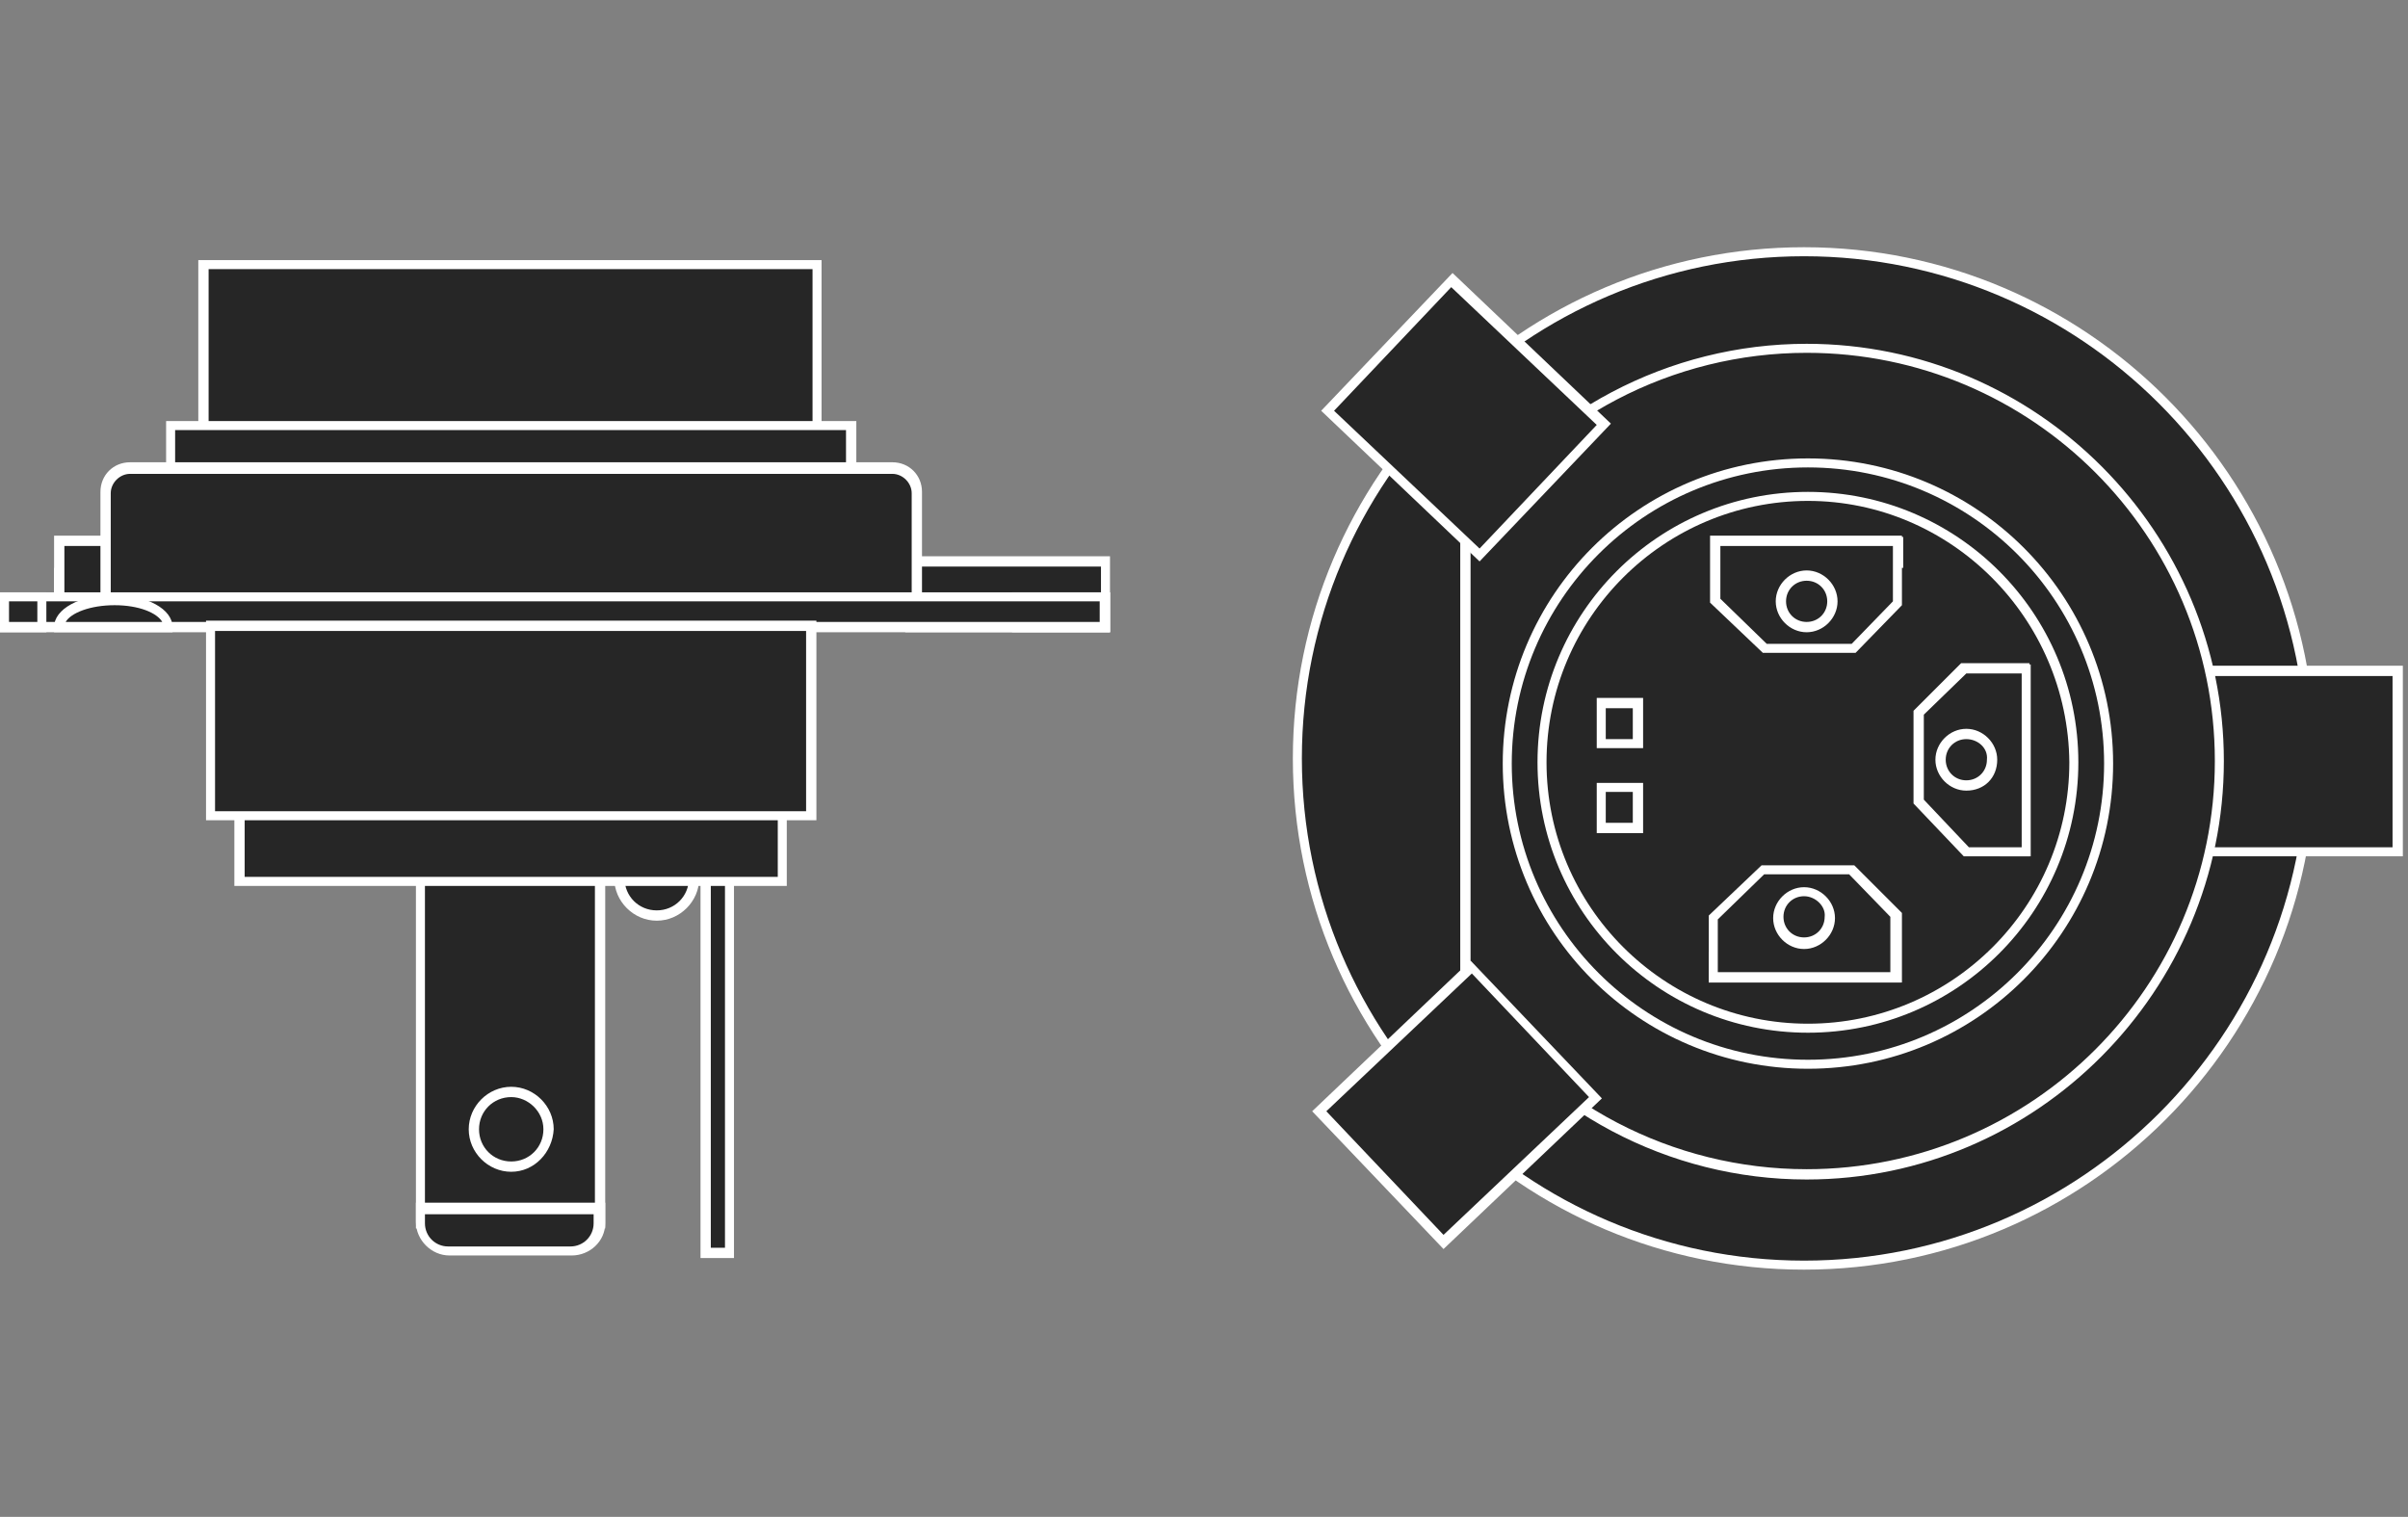 <?xml version="1.0" encoding="utf-8"?>
<!-- Generator: Adobe Illustrator 16.0.4, SVG Export Plug-In . SVG Version: 6.00 Build 0)  -->
<!DOCTYPE svg PUBLIC "-//W3C//DTD SVG 1.1//EN" "http://www.w3.org/Graphics/SVG/1.1/DTD/svg11.dtd">
<svg version="1.1" id="H4" xmlns="http://www.w3.org/2000/svg" xmlns:xlink="http://www.w3.org/1999/xlink" x="0px" y="0px"
	 width="187px" height="117.8px" viewBox="0 0 187 117.8" style="enable-background:new 0 0 187 117.8;" xml:space="preserve">
<rect x="0" y="0" width="187" height="117.8" fill="#808080" stroke="none"/>
<style type="text/css">
<![CDATA[
	.st0{fill:#FFFFFF;}
	.st1{fill-rule:evenodd;clip-rule:evenodd;fill:#262626;}
]]>
</style>
<g>
	<g>
		<g>
			<path class="st1" d="M51,71.1c1.6,0,2.9-1.3,2.9-2.9c0-1.6-1.3-2.9-2.9-2.9c-1.6,0-2.9,1.3-2.9,2.9C48.1,69.8,49.4,71.1,51,71.1z
				"/>
			<path class="st0" d="M51,71.5c-1.8,0-3.3-1.5-3.3-3.3c0-1.8,1.5-3.3,3.3-3.3s3.3,1.5,3.3,3.3C54.3,70,52.8,71.5,51,71.5z
				 M51,65.7c-1.4,0-2.5,1.1-2.5,2.5c0,1.4,1.1,2.5,2.5,2.5s2.5-1.1,2.5-2.5C53.5,66.8,52.4,65.7,51,65.7z"/>
		</g>
		<g>
			<rect x="70.7" y="43.6" class="st1" width="15.1" height="5.1"/>
			<path class="st0" d="M86.2,49.1H70.3v-5.9h15.9V49.1z M71.1,48.3h14.4V44H71.1V48.3z"/>
		</g>
		<g>
			<rect x="15.8" y="20.5" class="st1" width="47.7" height="13.4"/>
			<path class="st0" d="M63.9,34.3H15.4V20.2h48.4V34.3z M16.2,33.6h46.9V20.9H16.2V33.6z"/>
		</g>
		<g>
			<rect x="13.2" y="33" class="st1" width="52.8" height="4.6"/>
			<path class="st0" d="M66.4,38H12.9v-5.3h53.6V38z M13.6,37.3h52.1v-3.9H13.6V37.3z"/>
		</g>
		<g>
			<rect x="79" y="46.3" class="st1" width="6.8" height="2.4"/>
			<path class="st0" d="M86.2,49.1h-7.6V46h7.6V49.1z M79.4,48.3h6.1v-1.6h-6.1V48.3z"/>
		</g>
		<g>
			<rect x="4.6" y="44.5" class="st1" width="14.6" height="4"/>
			<path class="st0" d="M19.6,48.8H4.2v-4.7h15.4V48.8z M5,48.1h13.9v-3.2H5V48.1z"/>
		</g>
		<g>
			<rect x="4.6" y="42" class="st1" width="4.9" height="6.5"/>
			<path class="st0" d="M9.9,48.8H4.2v-7.2h5.7V48.8z M5,48.1h4.2v-5.7H5V48.1z"/>
		</g>
		<g>
			<path class="st1" d="M10.1,36.3h59.2c1,0,1.9,0.9,1.9,1.9v9.3h-63v-9.3C8.2,37.2,9,36.3,10.1,36.3z"/>
			<path class="st0" d="M71.5,47.9H7.8v-9.7c0-1.3,1-2.3,2.3-2.3h59.2c1.3,0,2.3,1,2.3,2.3V47.9z M8.6,47.2h62.2v-8.9
				c0-0.8-0.7-1.5-1.5-1.5H10.1c-0.8,0-1.5,0.7-1.5,1.5V47.2z"/>
		</g>
		<g>
			<rect x="32.7" y="66.4" class="st1" width="14" height="28.7"/>
			<path class="st0" d="M47,95.4H32.3V66H47V95.4z M33,94.7h13.2v-28H33V94.7z"/>
		</g>
		<g>
			<path class="st1" d="M32.7,93.9h14V95c0,1.2-1,2.2-2.2,2.2h-9.5c-1.2,0-2.2-1-2.2-2.2V93.9z"/>
			<path class="st0" d="M44.4,97.5h-9.5c-1.4,0-2.6-1.2-2.6-2.6v-1.5H47V95C47,96.4,45.8,97.5,44.4,97.5z M33,94.3V95
				c0,1,0.8,1.8,1.8,1.8h9.5c1,0,1.8-0.8,1.8-1.8v-0.7H33z"/>
		</g>
		<g>
			<rect x="54.8" y="66.6" class="st1" width="1.8" height="30.7"/>
			<path class="st0" d="M57,97.7h-2.6V66.2H57V97.7z M55.2,96.9h1.1V67h-1.1V96.9z"/>
		</g>
		<g>
			<path class="st1" d="M39.7,90.6c1.6,0,2.9-1.3,2.9-2.9c0-1.6-1.3-2.9-2.9-2.9c-1.6,0-2.9,1.3-2.9,2.9
				C36.8,89.3,38.1,90.6,39.7,90.6z"/>
			<path class="st0" d="M39.7,91c-1.8,0-3.3-1.5-3.3-3.3c0-1.8,1.5-3.3,3.3-3.3c1.8,0,3.3,1.5,3.3,3.3C42.9,89.5,41.5,91,39.7,91z
				 M39.7,85.2c-1.4,0-2.5,1.1-2.5,2.5c0,1.4,1.1,2.5,2.5,2.5c1.4,0,2.5-1.1,2.5-2.5C42.2,86.3,41,85.2,39.7,85.2z"/>
		</g>
		<g>
			<rect x="0.4" y="46.3" class="st1" width="85.5" height="2.4"/>
			<path class="st0" d="M86.2,49.1H0V46h86.2V49.1z M0.7,48.3h84.7v-1.6H0.7V48.3z"/>
		</g>
		<g>
			<rect x="0.4" y="46.3" class="st1" width="2.9" height="2.4"/>
			<path class="st0" d="M3.6,49.1H0V46h3.6V49.1z M0.7,48.3h2.2v-1.6H0.7V48.3z"/>
		</g>
		<g>
			<path class="st1" d="M8.8,46.6c2.3,0,4.2,0.9,4.2,2.1H4.6C4.6,47.5,6.5,46.6,8.8,46.6z"/>
			<path class="st0" d="M13.4,49.1H4.2v-0.4c0-1.4,2-2.5,4.6-2.5s4.6,1.1,4.6,2.5V49.1z M5.1,48.3h7.5c-0.4-0.7-1.8-1.3-3.7-1.3
				S5.5,47.6,5.1,48.3z"/>
		</g>
		<g>
			<rect x="18.6" y="53.7" class="st1" width="42.1" height="14.8"/>
			<path class="st0" d="M61.1,68.8H18.2V53.3h42.9V68.8z M19,68.1h41.4v-14H19V68.1z"/>
		</g>
		<g>
			<rect x="16.3" y="48.6" class="st1" width="46.6" height="14.8"/>
			<path class="st0" d="M63.3,63.7H16V48.2h47.4V63.7z M16.7,63h45.9V49H16.7V63z"/>
		</g>
	</g>
	<g>
		<g>
			<path class="st1" d="M140.1,98.3c21.7,0,39.3-17.7,39.3-39.3c0-21.7-17.7-39.3-39.3-39.3c-21.7,0-39.3,17.7-39.3,39.3
				C100.8,80.6,118.4,98.3,140.1,98.3z"/>
			<path class="st0" d="M140.1,98.6c-21.9,0-39.7-17.8-39.7-39.7c0-21.9,17.8-39.7,39.7-39.7c21.9,0,39.7,17.8,39.7,39.7
				C179.8,80.8,162,98.6,140.1,98.6z M140.1,19.9c-21.5,0-39,17.5-39,39c0,21.5,17.5,39,39,39c21.5,0,39-17.5,39-39
				C179.1,37.4,161.6,19.9,140.1,19.9z"/>
		</g>
		<g>
			<rect x="170" y="52.1" class="st1" width="16.3" height="14"/>
			<path class="st0" d="M186.6,66.5h-17V51.7h17V66.5z M170.3,65.8h15.5V52.5h-15.5V65.8z"/>
		</g>
		<g>
			<path class="st1" d="M140.3,27.1c17.7,0,32.1,14.4,32.1,32.1c0,17.7-14.4,32.1-32.1,32.1c-11,0-20.7-5.5-26.5-14l0-36.2
				C119.6,32.6,129.3,27.1,140.3,27.1z"/>
			<path class="st0" d="M140.3,91.6c-10.7,0-20.7-5.3-26.8-14.2l-0.1-0.1l0-36.4l0.1-0.1c6.1-8.8,16.1-14.1,26.8-14.1
				c17.9,0,32.4,14.6,32.4,32.4S158.2,91.6,140.3,91.6z M114.2,77.1c5.9,8.6,15.7,13.7,26.1,13.7c17.5,0,31.7-14.2,31.7-31.7
				s-14.2-31.7-31.7-31.7c-10.4,0-20.2,5.1-26.1,13.7L114.2,77.1z"/>
		</g>
		<g>
			<path class="st1" d="M140.4,82.6c12.9,0,23.3-10.5,23.3-23.3s-10.5-23.3-23.3-23.3c-12.9,0-23.3,10.5-23.3,23.3
				S127.6,82.6,140.4,82.6z"/>
			<path class="st0" d="M140.4,83c-13.1,0-23.7-10.6-23.7-23.7s10.6-23.7,23.7-23.7c13.1,0,23.7,10.6,23.7,23.7S153.5,83,140.4,83z
				 M140.4,36.3c-12.7,0-23,10.3-23,23s10.3,23,23,23c12.7,0,23-10.3,23-23S153.1,36.3,140.4,36.3z"/>
		</g>
		<g>
			<path class="st1" d="M140.4,79.8c11.4,0,20.7-9.3,20.7-20.7c0-11.4-9.3-20.7-20.7-20.7s-20.7,9.3-20.7,20.7
				C119.7,70.6,129,79.8,140.4,79.8z"/>
			<path class="st0" d="M140.4,80.2c-11.6,0-21-9.4-21-21c0-11.6,9.4-21,21-21c11.6,0,21,9.4,21,21C161.4,70.8,152,80.2,140.4,80.2z
				 M140.4,38.9c-11.2,0-20.3,9.1-20.3,20.3c0,11.2,9.1,20.3,20.3,20.3c11.2,0,20.3-9.1,20.3-20.3C160.6,48,151.5,38.9,140.4,38.9z"
				/>
		</g>
		<g>
			<g>
				<rect x="155.7" y="52" class="st1" width="1.7" height="14.2"/>
				<path class="st0" d="M157.7,66.5h-2.4V51.6h2.4V66.5z M156,65.8h1V52.3h-1V65.8z"/>
			</g>
			<g>
				<polygon class="st1" points="157.4,66.1 157.4,52 152.6,52 149.1,55.4 149.1,62.3 152.8,66.1 				"/>
				<path class="st0" d="M157.7,66.5h-5.2l-3.9-4.1v-7.2l3.7-3.7h5.3V66.5z M152.9,65.8h4.1V52.3h-4.3l-3.3,3.2v6.6L152.9,65.8z"/>
			</g>
			<g>
				<circle class="st1" cx="152.7" cy="59" r="2"/>
				<path class="st0" d="M152.7,61.4c-1.3,0-2.4-1.1-2.4-2.4c0-1.3,1.1-2.4,2.4-2.4s2.4,1.1,2.4,2.4
					C155.1,60.4,154.1,61.4,152.7,61.4z M152.7,57.4c-0.9,0-1.6,0.7-1.6,1.6c0,0.9,0.7,1.6,1.6,1.6s1.6-0.7,1.6-1.6
					C154.4,58.1,153.6,57.4,152.7,57.4z"/>
			</g>
		</g>
		<g>
			
				<rect x="105.7" y="25.3" transform="matrix(-0.726 -0.688 0.688 -0.726 174.231 134.149)" class="st1" width="16.3" height="14"/>
			<path class="st0" d="M114.9,43.6l-12.3-11.7l10.2-10.7l12.3,11.7L114.9,43.6z M103.6,31.9l11.3,10.7l9.1-9.6l-11.3-10.7
				L103.6,31.9z"/>
		</g>
		<g>
			
				<rect x="105.1" y="78.7" transform="matrix(-0.726 0.688 -0.688 -0.726 254.321 70.156)" class="st1" width="16.3" height="14"/>
			<path class="st0" d="M112.1,97l-10.2-10.7l12.3-11.7l10.2,10.7L112.1,97z M103,86.3l9.1,9.6l11.3-10.7l-9.1-9.6L103,86.3z"/>
		</g>
		<g>
			<g>
				<rect x="133.2" y="42.1" class="st1" width="14.2" height="1.7"/>
				<path class="st0" d="M147.8,44.1h-14.9v-2.4h14.9V44.1z M133.6,43.4H147v-1h-13.4V43.4z"/>
			</g>
			<g>
				<polygon class="st1" points="133.2,42.1 147.4,42.1 147.4,46.9 143.9,50.4 137.1,50.4 133.2,46.7 				"/>
				<path class="st0" d="M144.1,50.7h-7.2l-4.1-3.9v-5.2h14.9V47L144.1,50.7z M137.2,50h6.6l3.2-3.3v-4.3h-13.4v4.1L137.2,50z"/>
			</g>
			<g>
				<path class="st1" d="M140.3,48.7c1.1,0,2-0.9,2-2c0-1.1-0.9-2-2-2c-1.1,0-2,0.9-2,2C138.3,47.8,139.2,48.7,140.3,48.7z"/>
				<path class="st0" d="M140.3,49.1c-1.3,0-2.4-1.1-2.4-2.4c0-1.3,1.1-2.4,2.4-2.4s2.4,1.1,2.4,2.4C142.7,48,141.6,49.1,140.3,49.1
					z M140.3,45.1c-0.9,0-1.6,0.7-1.6,1.6c0,0.9,0.7,1.6,1.6,1.6c0.9,0,1.6-0.7,1.6-1.6C141.9,45.8,141.2,45.1,140.3,45.1z"/>
			</g>
		</g>
		<g>
			<rect x="133" y="74.2" class="st1" width="14.2" height="1.7"/>
			<path class="st0" d="M147.6,76.3h-14.9v-2.4h14.9V76.3z M133.4,75.5h13.4v-1h-13.4V75.5z"/>
		</g>
		<g>
			<polygon class="st1" points="133,75.9 147.2,75.9 147.2,71.1 143.8,67.6 136.9,67.6 133,71.3 			"/>
			<path class="st0" d="M147.6,76.3h-14.9v-5.2l4.1-3.9h7.2l3.7,3.7V76.3z M133.4,75.5h13.4v-4.3l-3.2-3.3H137l-3.6,3.5V75.5z"/>
		</g>
		<g>
			<path class="st1" d="M140.1,73.3c1.1,0,2-0.9,2-2c0-1.1-0.9-2-2-2c-1.1,0-2,0.9-2,2C138.1,72.4,139,73.3,140.1,73.3z"/>
			<path class="st0" d="M140.1,73.7c-1.3,0-2.4-1.1-2.4-2.4c0-1.3,1.1-2.4,2.4-2.4c1.3,0,2.4,1.1,2.4,2.4
				C142.5,72.6,141.4,73.7,140.1,73.7z M140.1,69.6c-0.9,0-1.6,0.7-1.6,1.6c0,0.9,0.7,1.6,1.6,1.6c0.9,0,1.6-0.7,1.6-1.6
				C141.8,70.4,141,69.6,140.1,69.6z"/>
		</g>
		<g>
			<rect x="124.3" y="54.6" class="st1" width="2.9" height="3.1"/>
			<path class="st0" d="M127.6,58.1H124v-3.9h3.6V58.1z M124.7,57.4h2.1V55h-2.1V57.4z"/>
		</g>
		<g>
			<rect x="124.3" y="61.2" class="st1" width="2.9" height="3.1"/>
			<path class="st0" d="M127.6,64.7H124v-3.9h3.6V64.7z M124.7,63.9h2.1v-2.4h-2.1V63.9z"/>
		</g>
	</g>
</g>
</svg>
